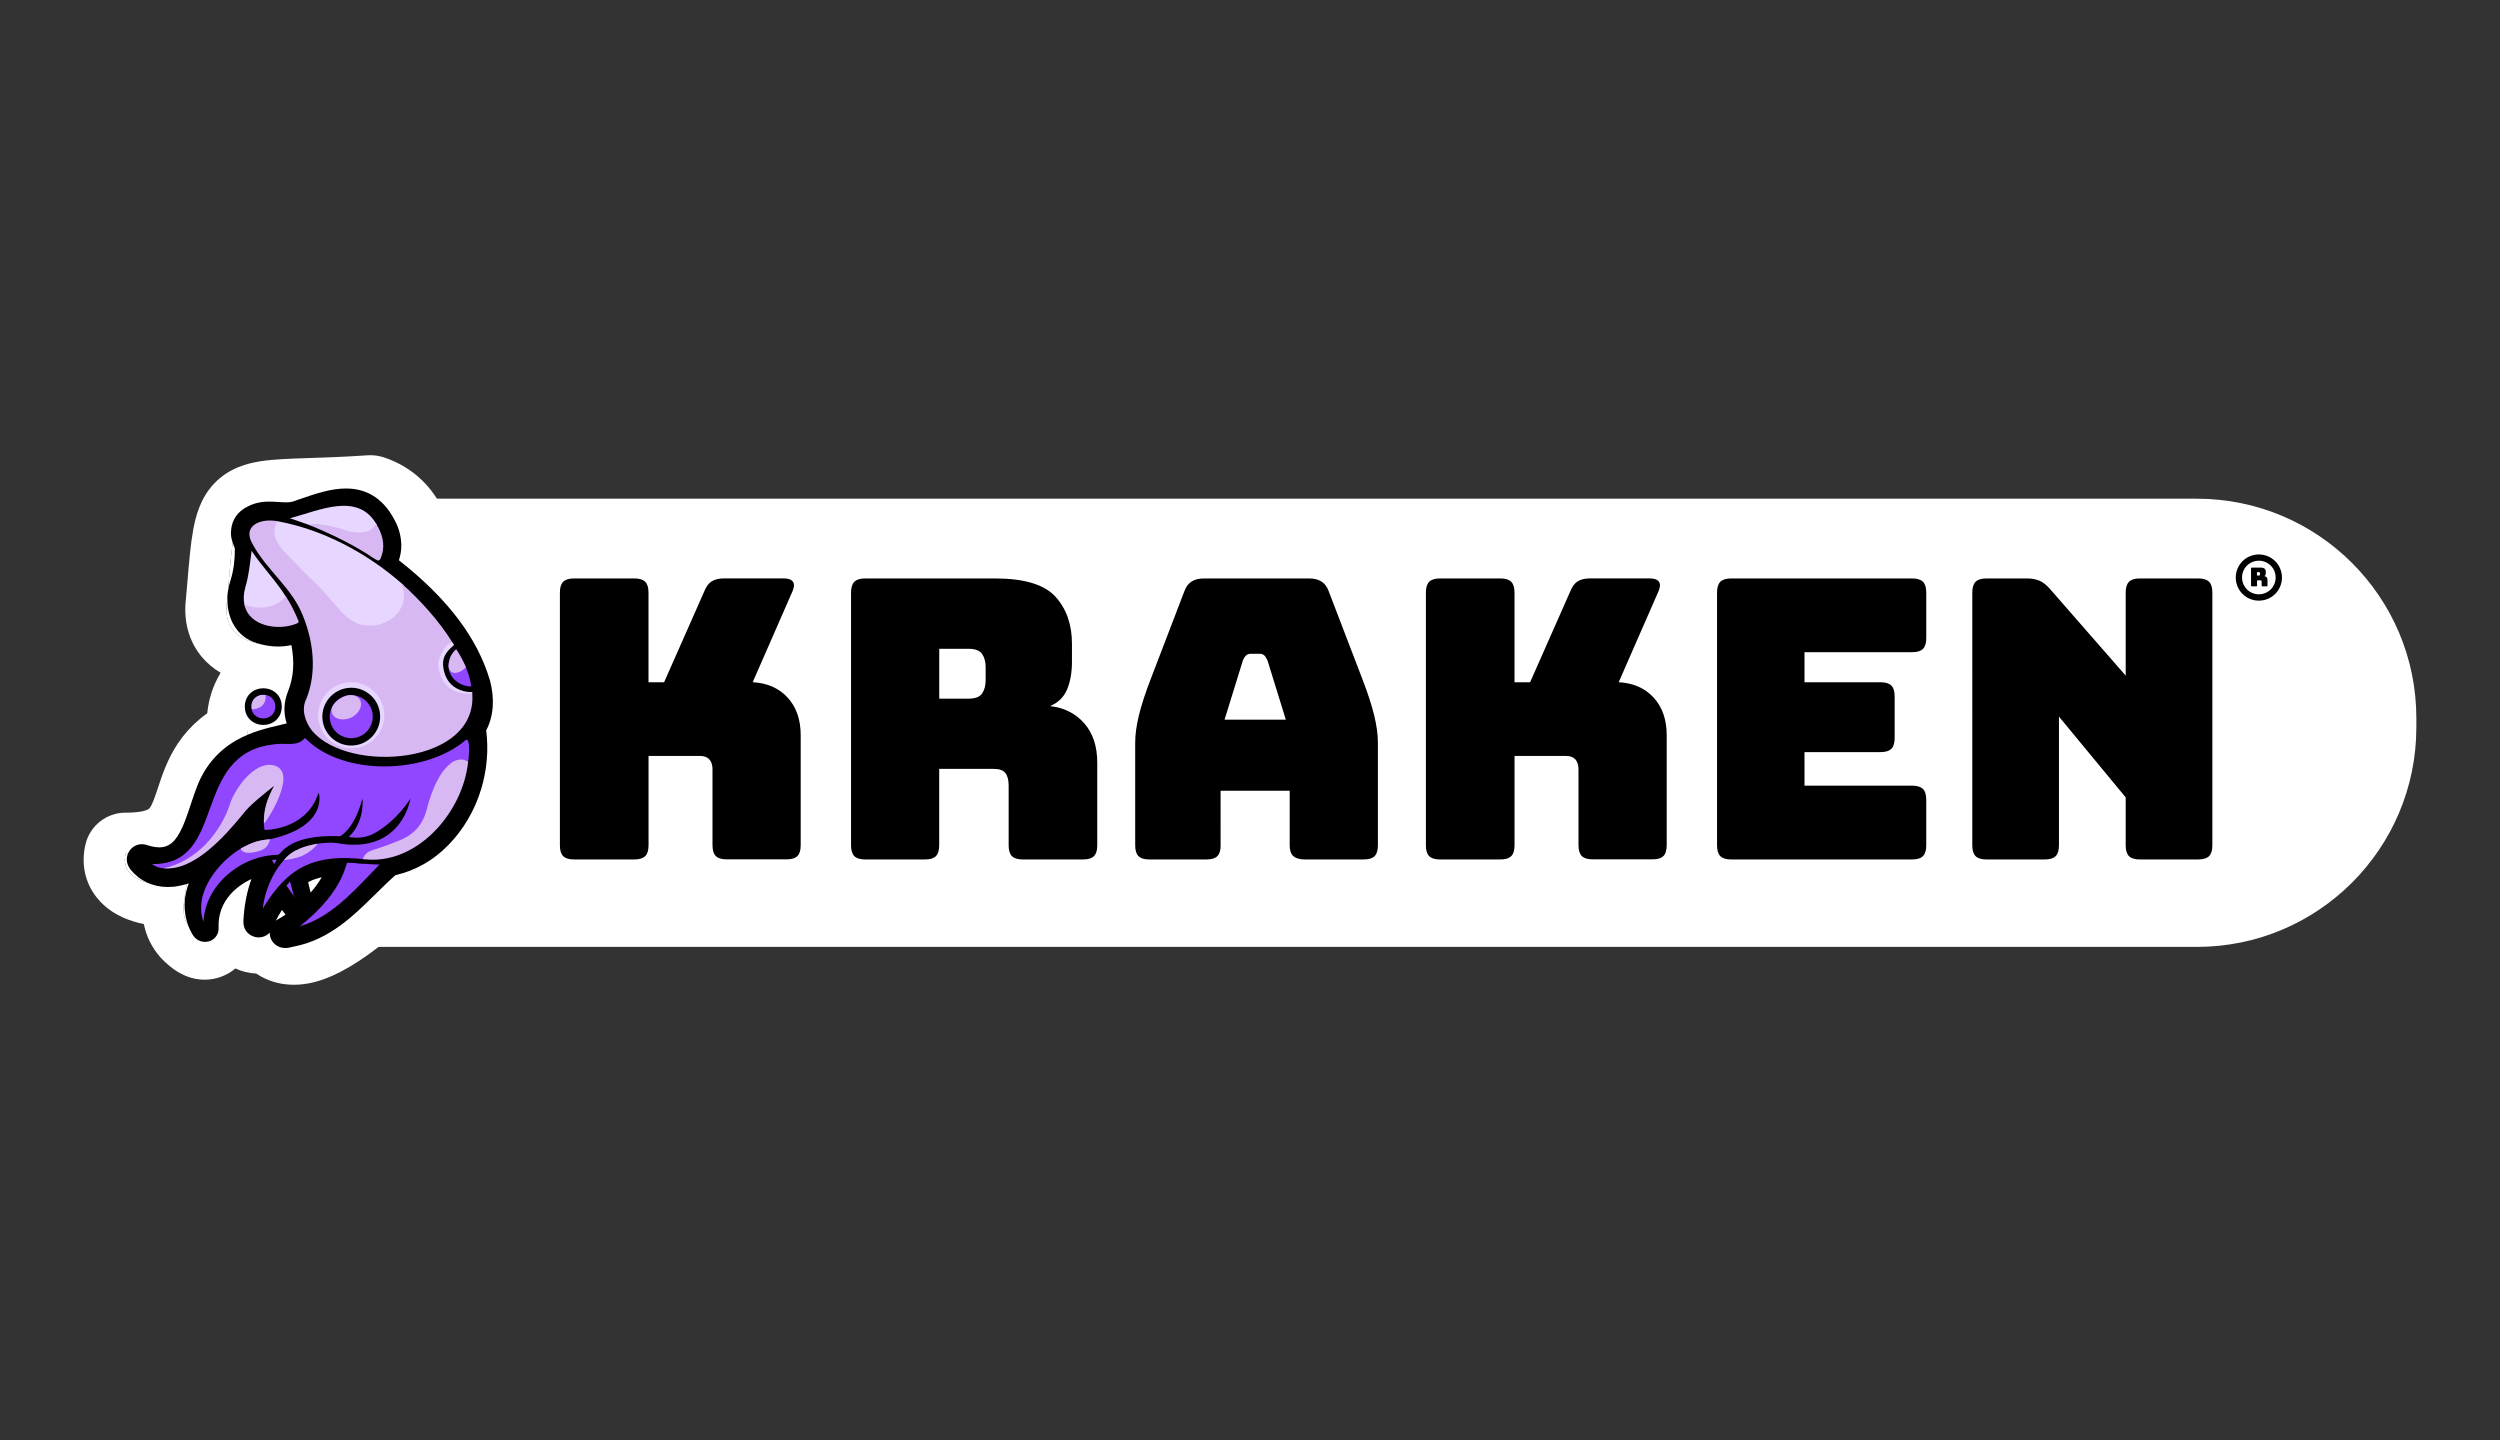 <?xml version="1.0" encoding="utf-8"?>
<!-- Generator: Adobe Illustrator 26.3.1, SVG Export Plug-In . SVG Version: 6.00 Build 0)  -->
<svg version="1.1" id="Layer_1" xmlns="http://www.w3.org/2000/svg" xmlns:xlink="http://www.w3.org/1999/xlink" x="0px" y="0px"
	 viewBox="0 0 5000 2880" style="enable-background:new 0 0 5000 2880;" xml:space="preserve">
<rect x="0" y="0" width="5000" height="2880" fill="#333333" stroke="none"/>
<style type="text/css">
	.st0{fill:#FFFFFF;}
	.st1{fill:#9146FF;}
	.st2{fill:#E7D6FF;}
	.st3{fill:#D7B8F3;}
</style>
<g>
	<g>
		<g>
			<path class="st0" d="M4393.6,1893.8H525.1c-3.6,0-6.6-2.9-6.6-6.6v-880.3c0-5.2,4.2-9.5,9.5-9.5h3865.7
				c242.4,0,439,196.5,439,439v18.4C4832.6,1697.3,4636.1,1893.8,4393.6,1893.8z"/>
			<g>
				<g>
					<g>
						<path class="st0" d="M1013.4,1392.7c-15,142.1-19.9,303.6-197.9,351.1c-58.1,32.8-216.5,210.7-275,116.3
							c-73.1,28.4-48.2-70.6-31.8-107.8c-94.5-3.8-56.1,180.1-125.9,108.3c-25.9-29.8-12.8-61.9-9.6-93.7
							c-44,10.7-136.4,1.3-122.1-59.2c196,1.3,90.3-166.7,244.3-232.2c1.5-24.2-9.7-81.8,50.8-121.5c31.5-20.7,61.9,102.7,45.3-57.3
							c-58.4-5.3-149-5-137.7-91.6c21.4-243,3.1-193,286.6-212.4c63.2,20.2,85.2,78.2,86.4,134
							C911.7,1196.1,998.8,1284.2,1013.4,1392.7z"/>
						<path class="st0" d="M740.5,992.6c63.2,20.2,85.2,78.2,86.4,134c84.8,69.5,171.9,157.6,186.5,266.1
							c-15,142.1-19.9,303.6-197.9,351.1c-46.2,26-155.5,143.6-227.9,143.6c-18.8,0-35-7.9-47.1-27.3c-9,3.5-16.5,5.1-22.7,5.1
							c-44.5,0-23.6-80.2-9.1-112.8c-1,0-1.9-0.1-2.8-0.1c-75.8,0-62.7,125-96.4,125c-6.7,0-15.2-4.9-26.6-16.7
							c-25.9-29.8-12.8-61.9-9.6-93.7c-10,2.4-22.4,3.8-35.6,3.8c-44.8,0-97.6-16.2-86.5-63.1c0.7,0,1.5,0,2.2,0
							c193,0,88.6-167,242.1-232.2c1.5-24.2-9.7-81.8,50.8-121.5c2.6-1.7,5.1-2.4,7.7-2.4c15.8,0,30.4,28.5,37.6,28.5
							c5.7,0,6.8-18.1,0-83.4c-58.4-5.3-149-5-137.7-91.6C475.3,962.1,457.1,1012,740.5,992.6 M740.5,910.4c-1.9,0-3.7,0.1-5.6,0.2
							c-46.5,3.2-85.4,4.5-116.7,5.5c-39.4,1.3-70.6,2.3-96.9,6.4c-25.6,4-63.2,13-93.2,44.8c-27.3,29-36.6,64.6-41.7,92.4
							c-5.1,27.8-7.9,60.5-11.7,105.8c-0.8,9.9-1.7,20-2.7,30.8c-6.8,56.3,12.5,93.9,30,115.6c10.7,13.2,23.9,24.5,39.3,33.7
							c-7.6,12.4-13.7,25.7-18.3,39.9c-4.7,14.7-7.2,28.6-8.5,41.1c-5.1,3.6-10,7.3-14.6,11.2c-16.8,14-31.6,30.4-43.9,48.7
							c-21,31.4-31.6,63.5-40.1,89.3c-5.6,16.8-11.8,35.8-17.5,41.4c-3,3-16,8.1-45.1,8.1c-0.5,0-1.1,0-1.7,0c-0.2,0-0.4,0-0.5,0
							c-38.1,0-71.3,26.2-80.1,63.4c-9.1,38.7-1.2,76.4,22.4,106.2c17.8,22.5,43,38.8,75,48.4c6.2,1.9,12.6,3.5,19.3,4.8
							c4.9,24.6,16,46.9,33,66.4c1,1.1,2,2.3,3.1,3.3c10.5,10.8,20.6,19.1,31.1,25.5c17.4,10.7,35.7,16.1,54.6,16.1
							c22.4,0,44.1-8,61.4-22.5c12.6,6,26.7,9.5,41.5,10.2c3,2,6.1,3.9,9.3,5.7c20,11.1,42.2,16.7,66,16.7
							c39.2,0,80.1-14.9,128.9-46.7c33.5-21.9,65.2-48.1,93.1-71.3c13-10.8,29.8-24.7,40.1-32.1c92.1-27.9,158-85.3,196.1-170.7
							c31.6-70.9,39.7-151,46.8-221.7c0.9-8.9,1.7-17.4,2.6-25.9c0.7-6.5,0.6-13.1-0.3-19.6c-4.6-34.1-14.8-68.3-30.4-101.5
							c-13.4-28.6-31.2-57.4-52.9-85.4c-27.9-36.1-62-71.3-105.9-109.4c-4.7-29.1-13.8-56.1-27-79.5c-25-44.2-64.1-75.9-113-91.6
							C757.5,911.7,749,910.4,740.5,910.4L740.5,910.4z"/>
					</g>
				</g>
				<g>
					<path class="st0" d="M891.1,1208.1c40.9,53.4,83.6,112.4,89.2,181.5c0.6,21.7-4.1,42.3-11.3,62.6c-3.7,10.5-4.6,21.5-3,32.4
						c13.1,101.6-51.8,206.3-143.8,246.5c-13.8,6-30,7.9-41.5,18.2c-41.8,37.1-80.3,78.7-128.7,107.4
						c-32.6,17.1-100.9,51.7-115.1-1.2c-17.5,14.9-43.7,5.4-45.3-18c-1.5-32.1,9.6-63.6,17.9-93.2c-1.5-1.5-3.3,0.4-4.8,1.2
						c-14.7,7.6-28.4,16.9-40.1,28.7c-18,18.1-28.8,39.1-27.1,65.4c2.6,19.9-10.8,44.8-33.1,30.9c-30.7-22.6-34.7-63.6-22.1-97.2
						c4.1-7.8-1.3-13.8-9.3-9.9c-38.2,12.5-85.6,2.8-105-35.4c-4.1-7.6-5.2-15.8,0.1-23.5c24.5-30.8,63.1,27,102.6-33.1
						c29.8-48.7,30.5-109.9,68.2-154.6c0.7-1,1.4-1.9,2.1-2.9c17.2-15.5,33.2-32.7,55.4-41.6c8.4-4.4,0.6-9.8-4.4-12.9
						c-28-20-33.2-59.4-11.3-86.1c21.6-26.2,61.4-28.8,86.4-5.7c4.2,3.5,11.5,11.9,15.4,3.7c5.2-7.3,12.3-90.4-3.6-82.6
						c-57.1,12.9-133-17.9-121.3-86.8c2.4-18,7.9-35.3,10.5-53.2c2.8-19.7,3.1-39.3-1.3-58.8c-4.6-17.7-3.4-34.6,4.4-51.3
						c24.6-35.5,51.2-36.9,91.3-34.6c56.1,6.3,107.7-37.9,162.9-14.4c54.4,19.8,82.9,73.5,78.6,129.6c0,5.4,9.9,10.6,13.8,14.2
						c7.2,6.8,14.9,13,22,20c12.4,12.3,25.2,24.5,36.7,37.7c3.4,4.2,6.8,8.3,10.6,12.1C888.1,1205.1,889.4,1206.8,891.1,1208.1z
						 M528.7,1597.2c-6.8,23.3-15.1,47.1-10.3,72.3c0.4,2.8-0.8,3.2-3.1,3.7C460.1,1687.8,402.2,1744,396,1802
						c-1.6,15,2.9,46.1,14.5,54.8c-2.9-68.9,47.4-117,111.3-134.1c10.2-3.1,10.5-2.2,15.8,7.4c1.8,3.5,4.9,6.6,2,10.6
						c-16.9,30.8-24.3,65.9-26.2,100.7c-0.1,2.5-0.6,5.3,2.7,6.2c4.7,1.2,5-4.1,6.6-7c1.5-5.9,38.6-74.3,44.4-61.9
						c9.1,14,19.1,27.4,30,40.1c1.1,1.3,2.5,2.1,4.3,1c3.1-2.2,0.3-6.1-0.3-8.9c-5.6-17.4-10-35.2-13.2-53.2
						c7.8-24.5,70.1-35.7,93.7-33.9c2.9,0,4,0.9,2.9,3.9c-15.2,47.5-47.4,84.9-86.2,114.9c-9.2,7.2-19,13.5-29.2,19.3
						c-2,1.1-3.7,2.5-2.7,5.1c2.5,5.6,13.4-0.9,18.1-0.7c81.7-16.8,130.8-85.6,190.1-137.4c2.2-1.8,4.3-3.6,7.3-4.2
						c37.6-8,69.5-26.4,96.2-53.9c55.4-56.8,79.5-139.5,66.7-216c17.2-25.4,17.1-58.1,9.5-86.7c-29.2-98.8-105.8-176.1-186.1-236.9
						c-3.2-2.3-4.3-3.9-1.4-7.4c12.7-19.7,11.1-45.3,1.5-66c-38-80.3-103.8-54-170.2-30.9c-31.1,11.7-60.8-6.2-90.8,9.6
						c-11.2,5.4-18.1,14-18.7,26.8c-1.5,12.2,8,21.8,7.7,33.7c0.2,24.2-2.6,48-9.8,71.1c-11.9,34.8-4.5,81.1,35.2,92.5
						c25.6,8.3,51.2,7.7,76.1-3.6c2.8-1.3,3.9-1.3,4.8,2c12.6,44.6,15.6,89.2-1.9,133.1c-7.7,19.5-7.1,37.6,2,56.1
						c19.1,43.2-132.1,4.7-183,131.6c-25.8,63.7-36.9,165.8-132.6,135.7c-2.3-0.9-4.6-1.6-6.3,0.8c-1.7,2.4-0.3,4.4,1.2,6.3
						c15.9,19.5,38.8,26.5,63.1,24C430.7,1734.7,470,1649.1,528.7,1597.2z M562.7,1413.6c-0.1-47.3-72.6-47.1-72.4,0.4
						C491.5,1461.2,562,1461.1,562.7,1413.6z"/>
					<g>
						<path d="M980,1361.3c-0.1-0.2-0.1-0.5-0.2-0.7c-25.1-85-84.8-163.7-182-240.1c3.1-9.2,4.8-19,4.8-29.3
							c0-15-3.5-30.4-10.1-44.6c0-0.1-0.1-0.1-0.1-0.1c-21.8-46.1-55.6-69.5-100.4-69.5c-31.2,0-63.5,11.2-94.7,22.1
							c-2.6,0.9-5.2,1.8-7.8,2.7c-0.2,0.1-0.5,0.2-0.7,0.3c-4.7,1.8-9.8,2.6-16.8,2.6c-4.7,0-9.6-0.4-14.9-0.7
							c-5.9-0.4-12-0.8-18.4-0.8c-10.5,0-26.5,1-43.3,9.8c-20.1,9.8-31.9,26.9-33.3,48.3c-1.3,12.8,2.8,23.2,5.6,30.1
							c0.8,1.9,1.8,4.6,2,5.7v0.4c0.2,23-2.6,43.6-8.5,62.7c-10,29.6-8.4,61.9,4.5,86.5c10.3,19.7,27,33.4,48.3,39.6
							c14,4.5,28.2,6.8,42,6.8c9,0,18-1,26.8-2.9c6.6,34.8,4.4,64.6-6.7,92.4c-8.6,21.6-9.5,43.1-2.7,64.1
							c-5.2,1.4-11.4,2.9-16.5,4.1c-22.7,5.3-53.8,12.6-83.5,29.4c-36.1,20.4-62.4,50.7-78.2,90c-4.8,12-9.2,25.1-13.4,37.8
							c-7.8,23.6-15.8,48-27.1,65c-10.1,15.2-20.8,21.7-35.7,21.7c-6.8,0-14.6-1.3-23.2-4c-2.3-0.8-6.6-2.3-11.9-2.3
							c-9.8,0-18.7,4.6-24.5,12.6c-6.6,9.1-9.5,23.9,1.9,38.4c0.1,0.1,0.1,0.2,0.2,0.2c18,22.1,44.4,34.4,74.4,34.4
							c4,0,8-0.2,12.1-0.6c0.3,0,0.6-0.1,0.9-0.1c9.8-1.4,19.3-3.5,28.6-6.6c-4,10.9-6.7,22-7.8,32.9c0,0.3-0.1,0.5-0.1,0.8
							c-1.8,24.2,3,46.6,14.4,66.7c7.8,15.1,20.8,16.7,26.1,16.7c2.2,0,4.5-0.3,6.7-0.8c12.4-2.9,21-14.3,20.4-27
							c-1.1-25.7,6.9-48.5,23.9-67.6c10.9-12.2,25.3-22.6,41.8-30.3c-9,24.6-14.4,52.2-16,82.3c0,0.1,0,0.1,0,0.2l0,0.3
							c-0.1,2.4-0.4,7.3,1.4,13.1c3.1,9.7,11,17.1,21.1,19.7c0.2,0.1,0.4,0.1,0.6,0.2c2.5,0.6,4.9,0.9,7.4,0.9
							c8.5,0,16.4-3.5,22.1-9.7c-0.1,4.2,0.7,8.4,2.2,12.1c0.2,0.4,0.3,0.8,0.5,1.2c5,10.8,15.9,17.6,28.4,17.6
							c6,0,11.3-1.5,15.2-2.5c0.5-0.1,1.1-0.3,1.6-0.4c0.8-0.1,1.6-0.2,2.4-0.4c69.5-14.2,116.2-60.2,161.3-104.6
							c13.6-13.4,26.4-26,39.8-37.8c40.4-9.3,76.1-29.7,106.1-60.5c29.9-30.7,52.5-69.2,65.3-111.4c11.6-38.2,15.1-78.7,10.1-117.6
							C987.1,1432.8,989.8,1398.1,980,1361.3z M555.9,1838.6c-1.5,0.9-3,1.8-4.3,2.8c3.2-6.1,7.7-14,12.2-21.4
							c2.4,3.1,4.8,6.1,7.3,9.2C566.4,1832.4,561.3,1835.6,555.9,1838.6z M621.2,1785.1c-1.8-6.8-3.4-13.6-4.9-20.6
							c3.8-2.3,10.5-5.5,21.3-8.5c2-0.6,4-1.1,5.9-1.5C637.3,1765,629.9,1775.2,621.2,1785.1z"/>
					</g>
					<g>
						<path class="st1" d="M637.5,1585.3c0,0-1.9,4.5-2.8,6.8c-26.6,69-105.3,67.8-105.3,67.8s-1.3-2.9-1.6-12.8
							c-0.2-4.8,0.7-44.4,26.1-80.3c0.4-0.6,0-1.1,0.5-1.5c7.3-8.9,7.9-25.7-5-29.6c-8.2-3.3-16.1-1.2-23.5,1.8
							c-65.3,22.8-60.8,99.7-101,145.7c-25,28.2-83.9,72.4-120.9,44.9c152.2,2.2,76.4-220.6,243.8-239.4c19.8-3.5,45.8,5,60-10.6
							c1.3-2,2.3-2.3,4-0.3c77.1,76.3,241,69.5,318.7,3c12.2-10.5,6.8,43.4,4.7,48c-9-7.3-17.7-4.2-26.2,0.8
							c-27.3,17.8-34.3,52.2-42.6,81.4c-8.2,37.7-38.5,64.1-73.6,77.1c-15.9,6.7-32.4,11.5-48.8,16.7c-6.7,2.1-13.5,5.1-13.8,13.9
							c-98.1-11.4-153.6,12.8-204.6,98.5c3.4-33.5,18.6-70.3,41.1-95.8c32.9-37.2,93.6-37.7,107.7-35.1
							c129.7,23.4,146.5-89.2,146.5-89.2s-26,43.7-71.9,69.3c-25.7,14.3-51.3,7.3-51.3,7.3c32.7-31,27.7-78.8,26.9-75.8
							c-16.6,62.1-44.5,74.5-44.5,74.5c-105.7-4.3-118.2,37.6-124,37.2c-77.4,1.4-146.1,62.9-149.1,133.9
							c-21.4-59.2,32.8-121.8,74.5-146.2c32.1-18.8,48.2-16.5,58.4-18.8C658.6,1652.2,637.5,1585.3,637.5,1585.3z"/>
					</g>
					<path class="st2" d="M806.2,1169.4c20.4,44.9-20.9,85.7-65.5,85.3c-40,1.6-64.5-35.7-88.7-62c-19.4-23.1-43.1-42-63.1-64.5
						c-21.1-22.5-59.8-53-38.4-86.5C644.2,1057.6,735.1,1106.4,806.2,1169.4z"/>
					<path class="st2" d="M620.6,1050.7c-13.6-4.8-27.3-9.5-40.9-14.3c57-14.2,136.2-54.4,174,13.4c-10.4,21.8-46,19.9-65.1,12.2
						C670.4,1055.7,638.8,1046,620.6,1050.7z"/>
					<path class="st2" d="M490.2,1214.1c-4.2-13.5-3-27.1,0.6-40.3c7.2-23.6,9.2-48.3,12.4-72.2c21.6,33,50.1,60.9,70.5,94.8
						C556.2,1221.5,517,1225.4,490.2,1214.1z"/>
					<g>
						<path class="st1" d="M597.7,1853.6c67.9-54.1,86.6-97.1,94.7-124.8l0-0.1c0.6-2.2,1.1-3.7,3.6-3.7c0.1,0,0.2,0,0.3,0
							c8,0.3,16.1,1,24,1.6c11.2,0.9,22.9,1.8,34.3,1.8c2,0,4.1,0,6-0.1c-6.6,6.7-13.1,13.5-20.1,20.8
							C700.6,1790.8,655.5,1838,597.7,1853.6z"/>
						<path d="M696,1725.4c0.1,0,0.2,0,0.3,0c8,0.3,16.1,1,24,1.6c11.3,0.9,22.9,1.8,34.3,1.8c1.6,0,3.2,0,4.8-0.1
							c-6.3,6.4-12.6,13-19.2,19.9c-20.7,21.7-42.2,44.1-65.9,63.1c-25.3,20.2-49.7,33.6-74.3,40.6c22.4-18,40.3-35.3,54.5-52.7
							c18.6-22.9,31.2-46,38.4-70.8l0-0.1C693.6,1726.4,693.9,1725.4,696,1725.4 M696,1724.4c-3,0-3.5,2-4.2,4.2
							c-15.5,52.9-54.4,93-96.4,126.1c69.2-17.6,119.1-79.2,166.3-127c-2.4,0.1-4.8,0.1-7.2,0.1c-19.3,0-38.7-2.6-58.2-3.5
							C696.2,1724.4,696.1,1724.4,696,1724.4L696,1724.4z"/>
					</g>
					<path class="st3" d="M617.6,1049.6c18.3-4.6,54.6,4.1,72.8,10.5c19.1,7.7,51.5,9.2,61.9-12.6c11.3,18.3,18.3,40,11.7,61.3
						c-4.5,14.7-5.5,15-17.9,6.8C706.7,1089.2,661.4,1067.5,617.6,1049.6z"/>
					<path class="st3" d="M488.9,1209c26.8,11.3,64.8,8.4,82.3-16.7c9.7,13.9,19.2,33.3,25.5,49c1.6,3.9-1,4.7-3.4,5.8
						C558.6,1261.9,497.6,1253.8,488.9,1209z"/>
					<g>
						<path class="st1" d="M589.2,1795.6c-5.8-8.7-15.3-22.2-16.9-24.4l8-9.4L589.2,1795.6z"/>
						<path d="M580.2,1762.8l7.8,30c-5.5-8.2-13.1-19-15-21.7L580.2,1762.8 M580.7,1760.7l-8.9,10.4c0,0,12.9,18.2,18.7,27.3
							L580.7,1760.7L580.7,1760.7z"/>
					</g>
					<g>
						<path class="st1" d="M553.4,1719.7c-1.2,2.4-5.2,8.4-5.2,8.4l-4.2-8C544.1,1720.1,546.5,1719,553.4,1719.7z"/>
					</g>
					<g>
						<path class="st1" d="M500.6,1411.6c0,1.1,0,2.2,0,3.4C499.9,1413.9,499.9,1412.8,500.6,1411.6z"/>
						<path d="M500.6,1411.6c-0.7,1.1-0.7,2.2,0,3.4C500.6,1413.9,500.6,1412.8,500.6,1411.6L500.6,1411.6z"/>
					</g>
					<path class="st3" d="M725.6,1718.1c3.9-11.1,11.8-15.3,18.5-17.4c16.4-5.2,33.8-11.2,49.7-17.9c35.1-13,53.5-34,61.7-71.7
						c8.4-29.2,23-69.6,50.2-87.4c8.5-5,21.5-7.3,30.5,0C926.1,1624.8,832.8,1732.8,725.6,1718.1z"/>
					<path class="st3" d="M539.9,1678.5c0,0-1.5,17.7-20.9,23.4c-35.8,10.5-37.5-4.7-37.5-4.7s13-8,27.9-13.1
						C523.7,1679.2,539.9,1678.5,539.9,1678.5z"/>
					<path class="st3" d="M635.5,1687.4c-9,12.1-24.6,22.6-38.3,26.9c-15.8,4.9-29.3,5.8-29.3,5.8
						C584.1,1698.8,611.8,1691.5,635.5,1687.4z"/>
					<path class="st3" d="M527.8,1647.1c-1.1-27.6,6.7-50.6,20.4-75.4c-17.1,13.8-50.9,39.9-62.7,57
						c-38.8,47.5-99.8,114.1-158,107.8c65.7-14.4,115.2-71.4,134.1-133.3c12.9-33.2,52.8-85.5,90.2-71
						C594.7,1548.8,532.3,1645.2,527.8,1647.1z"/>
					<path class="st1" d="M897.4,1328.2c-2.6,25.6,20.9,44.7,45.2,44.8c-3.7-27.3-15.4-51.5-30.3-74.4
						C904,1305.9,898.3,1316.3,897.4,1328.2z"/>
					<path class="st3" d="M623.9,1461.2c-13.9-17.8-21.9-42.8-11.1-63.8c21-52.9,14.4-112.5-6.4-164.4
						c-21.4-56.6-73-92.2-101.1-144.6c-22.5-37.8,18-52.7,49.7-45.8c-21.3,33.5,15.7,62.1,36.8,84.6c20,22.5,43.8,41.4,63.1,64.5
						c24.2,26.4,45.1,61.1,85.1,59.5c44.6,0.4,82.9-40,62.4-85c36.8,32.7,75.3,75.1,101.3,116.9c-2.1,3.3-37.9,24.3-21.1,65.8
						c18.6,46.2,61.7,35.4,61.7,35.4C958.8,1529.5,696.2,1548.7,623.9,1461.2z"/>
				</g>
			</g>
			<g>
				<g>
					<path d="M4512,1172.7h-8.1c-0.7,0-1.1-0.1-1.4-0.4c-0.3-0.3-0.4-0.8-0.4-1.4v-33.9c0-0.7,0.1-1.1,0.4-1.4
						c0.3-0.3,0.8-0.4,1.4-0.4h17.4c3.9,0,6.6,0.8,8.1,2.4c1.5,1.6,2.2,3.7,2.2,6.3v2.4c0,1.5-0.2,2.7-0.7,3.7
						c-0.4,1-1.2,1.8-2.3,2.2c1.9,0.2,3.4,1,4.6,2.3c1.2,1.3,1.8,3.1,1.8,5.3v11.1c0,0.7-0.1,1.1-0.4,1.4c-0.3,0.3-0.8,0.4-1.4,0.4
						h-8.1c-0.7,0-1.1-0.1-1.4-0.4c-0.3-0.3-0.4-0.8-0.4-1.4v-8c0-0.8-0.1-1.3-0.4-1.7c-0.3-0.4-0.8-0.5-1.5-0.5h-7.3v10.3
						c0,0.7-0.1,1.1-0.4,1.4C4513.1,1172.5,4512.7,1172.7,4512,1172.7z M4513.9,1144.4v6.7h3.9c0.9,0,1.5-0.2,1.8-0.7
						c0.3-0.5,0.5-1.1,0.5-1.8v-1.8c0-0.7-0.2-1.3-0.5-1.8c-0.3-0.5-0.9-0.7-1.8-0.7H4513.9z"/>
				</g>
				<path d="M4517.7,1201.3c-6.2,0-12.3-1.2-18-3.6c-5.5-2.3-10.5-5.7-14.7-9.9c-4.3-4.3-7.6-9.2-9.9-14.7c-2.4-5.7-3.6-11.8-3.6-18
					c0-6.2,1.2-12.3,3.6-18c2.3-5.5,5.7-10.5,9.9-14.7c4.3-4.3,9.2-7.6,14.7-9.9c5.7-2.4,11.8-3.6,18-3.6s12.3,1.2,18,3.6
					c5.5,2.3,10.5,5.7,14.7,9.9s7.6,9.2,9.9,14.7c2.4,5.7,3.6,11.8,3.6,18c0,6.2-1.2,12.3-3.6,18c-2.3,5.5-5.7,10.5-9.9,14.7
					c-4.3,4.3-9.2,7.6-14.7,9.9C4530,1200.1,4523.9,1201.3,4517.7,1201.3z M4517.7,1121.4c-9,0-17.4,3.5-23.8,9.8
					c-6.4,6.4-9.8,14.8-9.8,23.8c0,9,3.5,17.4,9.8,23.8s14.8,9.8,23.8,9.8s17.4-3.5,23.8-9.8c6.4-6.4,9.8-14.8,9.8-23.8
					c0-9-3.5-17.4-9.8-23.8C4535.1,1124.9,4526.6,1121.4,4517.7,1121.4z"/>
			</g>
			<g>
				<path d="M1268.9,1718.9h-121c-9.9,0-17.1-2.2-21.5-6.6c-4.4-4.4-6.6-11.6-6.6-21.5V1185c0-9.9,2.2-17,6.6-21.5
					c4.4-4.4,11.6-6.6,21.5-6.6h121c9.9,0,17,2.2,21.5,6.6c4.4,4.4,6.6,11.6,6.6,21.5v179.5h31.2l80.4-181.9
					c3.6-9.4,8.6-16,14.8-19.9c6.2-3.9,14.3-5.9,24.2-5.9h120.2c8.8,0,14.8,2.2,18,6.6c3.1,4.4,2.9,10.8-0.8,19.1l-79.6,181.9
					c29.1,1.6,52.4,11.8,69.9,30.8c17.4,19,26.1,44.1,26.1,75.3v220.1c0,9.9-2.2,17.1-6.6,21.5c-4.4,4.4-11.6,6.6-21.5,6.6h-120.2
					c-9.9,0-17.1-2.2-21.5-6.6c-4.4-4.4-6.6-11.6-6.6-21.5v-152.2c0-8.3-2.1-14.8-6.2-19.5c-4.2-4.7-10.4-7-18.7-7h-103v178.8
					c0,9.9-2.2,17.1-6.6,21.5C1285.9,1716.7,1278.7,1718.9,1268.9,1718.9z"/>
				<path d="M1850.4,1718.9h-120.2c-9.9,0-17.1-2.2-21.5-6.6c-4.4-4.4-6.6-11.6-6.6-21.5V1185c0-9.9,2.2-17,6.6-21.5
					c4.4-4.4,11.6-6.6,21.5-6.6h259.9c58.3,0,98.5,12.1,120.6,36.3c22.1,24.2,33.2,55.6,33.2,94.1v35.9c0,21.9-3.3,40.5-9.8,55.8
					c-6.5,15.4-17.8,26.4-34,33.2c28.1,3.1,50.9,14.6,68.3,34.3c17.4,19.8,26.1,46.1,26.1,78.8v165.5c0,9.9-2.2,17.1-6.6,21.5
					c-4.4,4.4-11.6,6.6-21.5,6.6h-121c-9.9,0-17.1-2.2-21.5-6.6c-4.4-4.4-6.6-11.6-6.6-21.5v-119.4c0-11.4-2.2-19.9-6.6-25.4
					c-4.4-5.5-12.1-8.2-23-8.2h-109.3v153c0,9.9-2.2,17.1-6.6,21.5C1867.4,1716.7,1860.2,1718.9,1850.4,1718.9z M1878.5,1297.4v99.9
					h58.5c13.5,0,22.6-3.5,27.3-10.5s7-15.7,7-26.1v-26.5c0-10.4-2.3-19.1-7-26.1s-13.8-10.5-27.3-10.5H1878.5z"/>
				<path d="M2441.3,1690.8c0,9.9-2.2,17.1-6.6,21.5c-4.4,4.4-11.6,6.6-21.5,6.6h-114.7c-9.9,0-17.1-2.2-21.5-6.6
					c-4.4-4.4-6.6-11.6-6.6-21.5v-206.1c0-15.6,2.5-33.6,7.4-53.9c4.9-20.3,12.6-44,23-71l67.9-177.2c3.1-8.8,7.9-15.3,14.4-19.5
					c6.5-4.2,15-6.2,25.4-6.2h210c9.9,0,18.1,2.1,24.6,6.2c6.5,4.2,11.3,10.7,14.4,19.5l67.9,177.2c10.4,27.1,18.1,50.7,23,71
					c4.9,20.3,7.4,38.2,7.4,53.9v206.1c0,9.9-2.2,17.1-6.6,21.5c-4.4,4.4-11.6,6.6-21.5,6.6h-117.9c-10.4,0-18.1-2.2-23-6.6
					c-5-4.4-7.4-11.6-7.4-21.5v-109.3h-138.2V1690.8z M2485.8,1320.8l-36.7,118.6h122.6l-36.7-118.6c-2.1-4.7-4.3-8.1-6.6-10.1
					c-2.3-2.1-5.1-3.1-8.2-3.1h-19.5c-3.1,0-5.9,1-8.2,3.1C2490,1312.7,2487.8,1316.1,2485.8,1320.8z"/>
				<path d="M3000.9,1718.9h-121c-9.9,0-17.1-2.2-21.5-6.6c-4.4-4.4-6.6-11.6-6.6-21.5V1185c0-9.9,2.2-17,6.6-21.5
					c4.4-4.4,11.6-6.6,21.5-6.6h121c9.9,0,17,2.2,21.5,6.6c4.4,4.4,6.6,11.6,6.6,21.5v179.5h31.2l80.4-181.9
					c3.6-9.4,8.6-16,14.8-19.9c6.2-3.9,14.3-5.9,24.2-5.9h120.2c8.8,0,14.8,2.2,18,6.6c3.1,4.4,2.9,10.8-0.8,19.1l-79.6,181.9
					c29.1,1.6,52.4,11.8,69.9,30.8c17.4,19,26.1,44.1,26.1,75.3v220.1c0,9.9-2.2,17.1-6.6,21.5c-4.4,4.4-11.6,6.6-21.5,6.6h-120.2
					c-9.9,0-17.1-2.2-21.5-6.6c-4.4-4.4-6.6-11.6-6.6-21.5v-152.2c0-8.3-2.1-14.8-6.2-19.5c-4.2-4.7-10.4-7-18.7-7h-103v178.8
					c0,9.9-2.2,17.1-6.6,21.5C3018,1716.7,3010.8,1718.9,3000.9,1718.9z"/>
				<path d="M3824.4,1718.9h-362.2c-9.9,0-17.1-2.2-21.5-6.6c-4.4-4.4-6.6-11.6-6.6-21.5V1185c0-9.9,2.2-17,6.6-21.5
					c4.4-4.4,11.6-6.6,21.5-6.6h362.2c9.9,0,17,2.2,21.5,6.6c4.4,4.4,6.6,11.6,6.6,21.5v91.3c0,9.9-2.2,17.1-6.6,21.5
					c-4.4,4.4-11.6,6.6-21.5,6.6H3609v60.1h152.2c9.9,0,17,2.2,21.5,6.6c4.4,4.4,6.6,11.6,6.6,21.5v83.5c0,9.9-2.2,17.1-6.6,21.5
					c-4.4,4.4-11.6,6.6-21.5,6.6H3609v67.1h215.4c9.9,0,17,2.2,21.5,6.6c4.4,4.4,6.6,11.6,6.6,21.5v91.3c0,9.9-2.2,17.1-6.6,21.5
					C3841.5,1716.7,3834.3,1718.9,3824.4,1718.9z"/>
				<path d="M4089.8,1718.9h-117.1c-9.9,0-17.1-2.2-21.5-6.6c-4.4-4.4-6.6-11.6-6.6-21.5V1185c0-9.9,2.2-17,6.6-21.5
					c4.4-4.4,11.6-6.6,21.5-6.6h81.2c9.9,0,18.3,1.6,25.4,4.7c7,3.1,13.9,8.6,20.7,16.4l151.4,173.3V1185c0-9.9,2.2-17,6.6-21.5
					c4.4-4.4,11.6-6.6,21.5-6.6h117.1c9.9,0,17,2.2,21.5,6.6c4.4,4.4,6.6,11.6,6.6,21.5v505.8c0,9.9-2.2,17.1-6.6,21.5
					c-4.4,4.4-11.6,6.6-21.5,6.6h-117.1c-9.9,0-17.1-2.2-21.5-6.6c-4.4-4.4-6.6-11.6-6.6-21.5v-96l-133.5-161.6v257.6
					c0,9.9-2.2,17.1-6.6,21.5C4106.8,1716.7,4099.7,1718.9,4089.8,1718.9z"/>
			</g>
		</g>
		<path class="st2" d="M944.3,1384.2l0.2,2.4c0,0-56.7,10.6-67.7-51.4c-3.1-17.1,9.5-43,27-52.1c3,4.6,1.7,2,4.3,6.8
			c-6.7,7-24.7,18.4-21.7,43.4C892.8,1387.2,944.3,1384.2,944.3,1384.2z"/>
		<circle class="st2" cx="702.5" cy="1430.5" r="66.1"/>
		<g>
			<path class="st1" d="M552.2,1413.1c-0.6,33.7-50.7,33.7-51.2,0C501.5,1379.4,551.6,1379.4,552.2,1413.1z"/>
		</g>
		<g>
			<circle class="st1" cx="702.5" cy="1433.3" r="43.9"/>
		</g>
		<path class="st3" d="M531.2,1389.7c2.7,29.8-28.3,29-28.3,29C499.7,1401,512,1386.9,531.2,1389.7z"/>
		<path d="M702.5,1390.3c23.7,0,43,19.2,43,43c0,23.7-19.2,43-43,43s-43-19.2-43-43C659.5,1409.6,678.8,1390.3,702.5,1390.3
			 M702.5,1375.5c-31.9,0-57.8,25.9-57.8,57.8s25.9,57.8,57.8,57.8s57.8-25.9,57.8-57.8S734.4,1375.5,702.5,1375.5L702.5,1375.5z"/>
	</g>
	<g>
		<path d="M526.6,1389.4c11.9,0,23.8,7.9,24.1,23.7c-0.3,15.8-12.2,23.7-24.1,23.7c-11.9,0-23.8-7.9-24.1-23.7
			C502.8,1397.3,514.7,1389.4,526.6,1389.4 M526.6,1376.5v11.4V1376.5L526.6,1376.5L526.6,1376.5c-18.1,0-36.6,12.5-37,36.5l0,0.2
			l0,0.2c0.4,23.9,18.9,36.5,37,36.5c18.1,0,36.6-12.5,37-36.5l0-0.2l0-0.2C563.2,1389,544.7,1376.5,526.6,1376.5L526.6,1376.5z"/>
	</g>
	<path class="st3" d="M705,1390.4c20.5,3.1,23.9,25.7,3.1,41.4c-10.8,8.2-30.2,10-39.5,1.4C649.3,1415.3,684.1,1387.2,705,1390.4z"
		/>
	<path class="st3" d="M912.3,1298.7c10.6,14.9,19.4,35.5,19.4,35.5c-5.3,7-12.6,10.2-19,11.5c-7.8,1.6-15.2-4.2-15.5-12.1
		c-0.2-4.1,0.2-9,1.9-14.5C902.9,1305.9,912.3,1298.7,912.3,1298.7z"/>
</g>
</svg>
